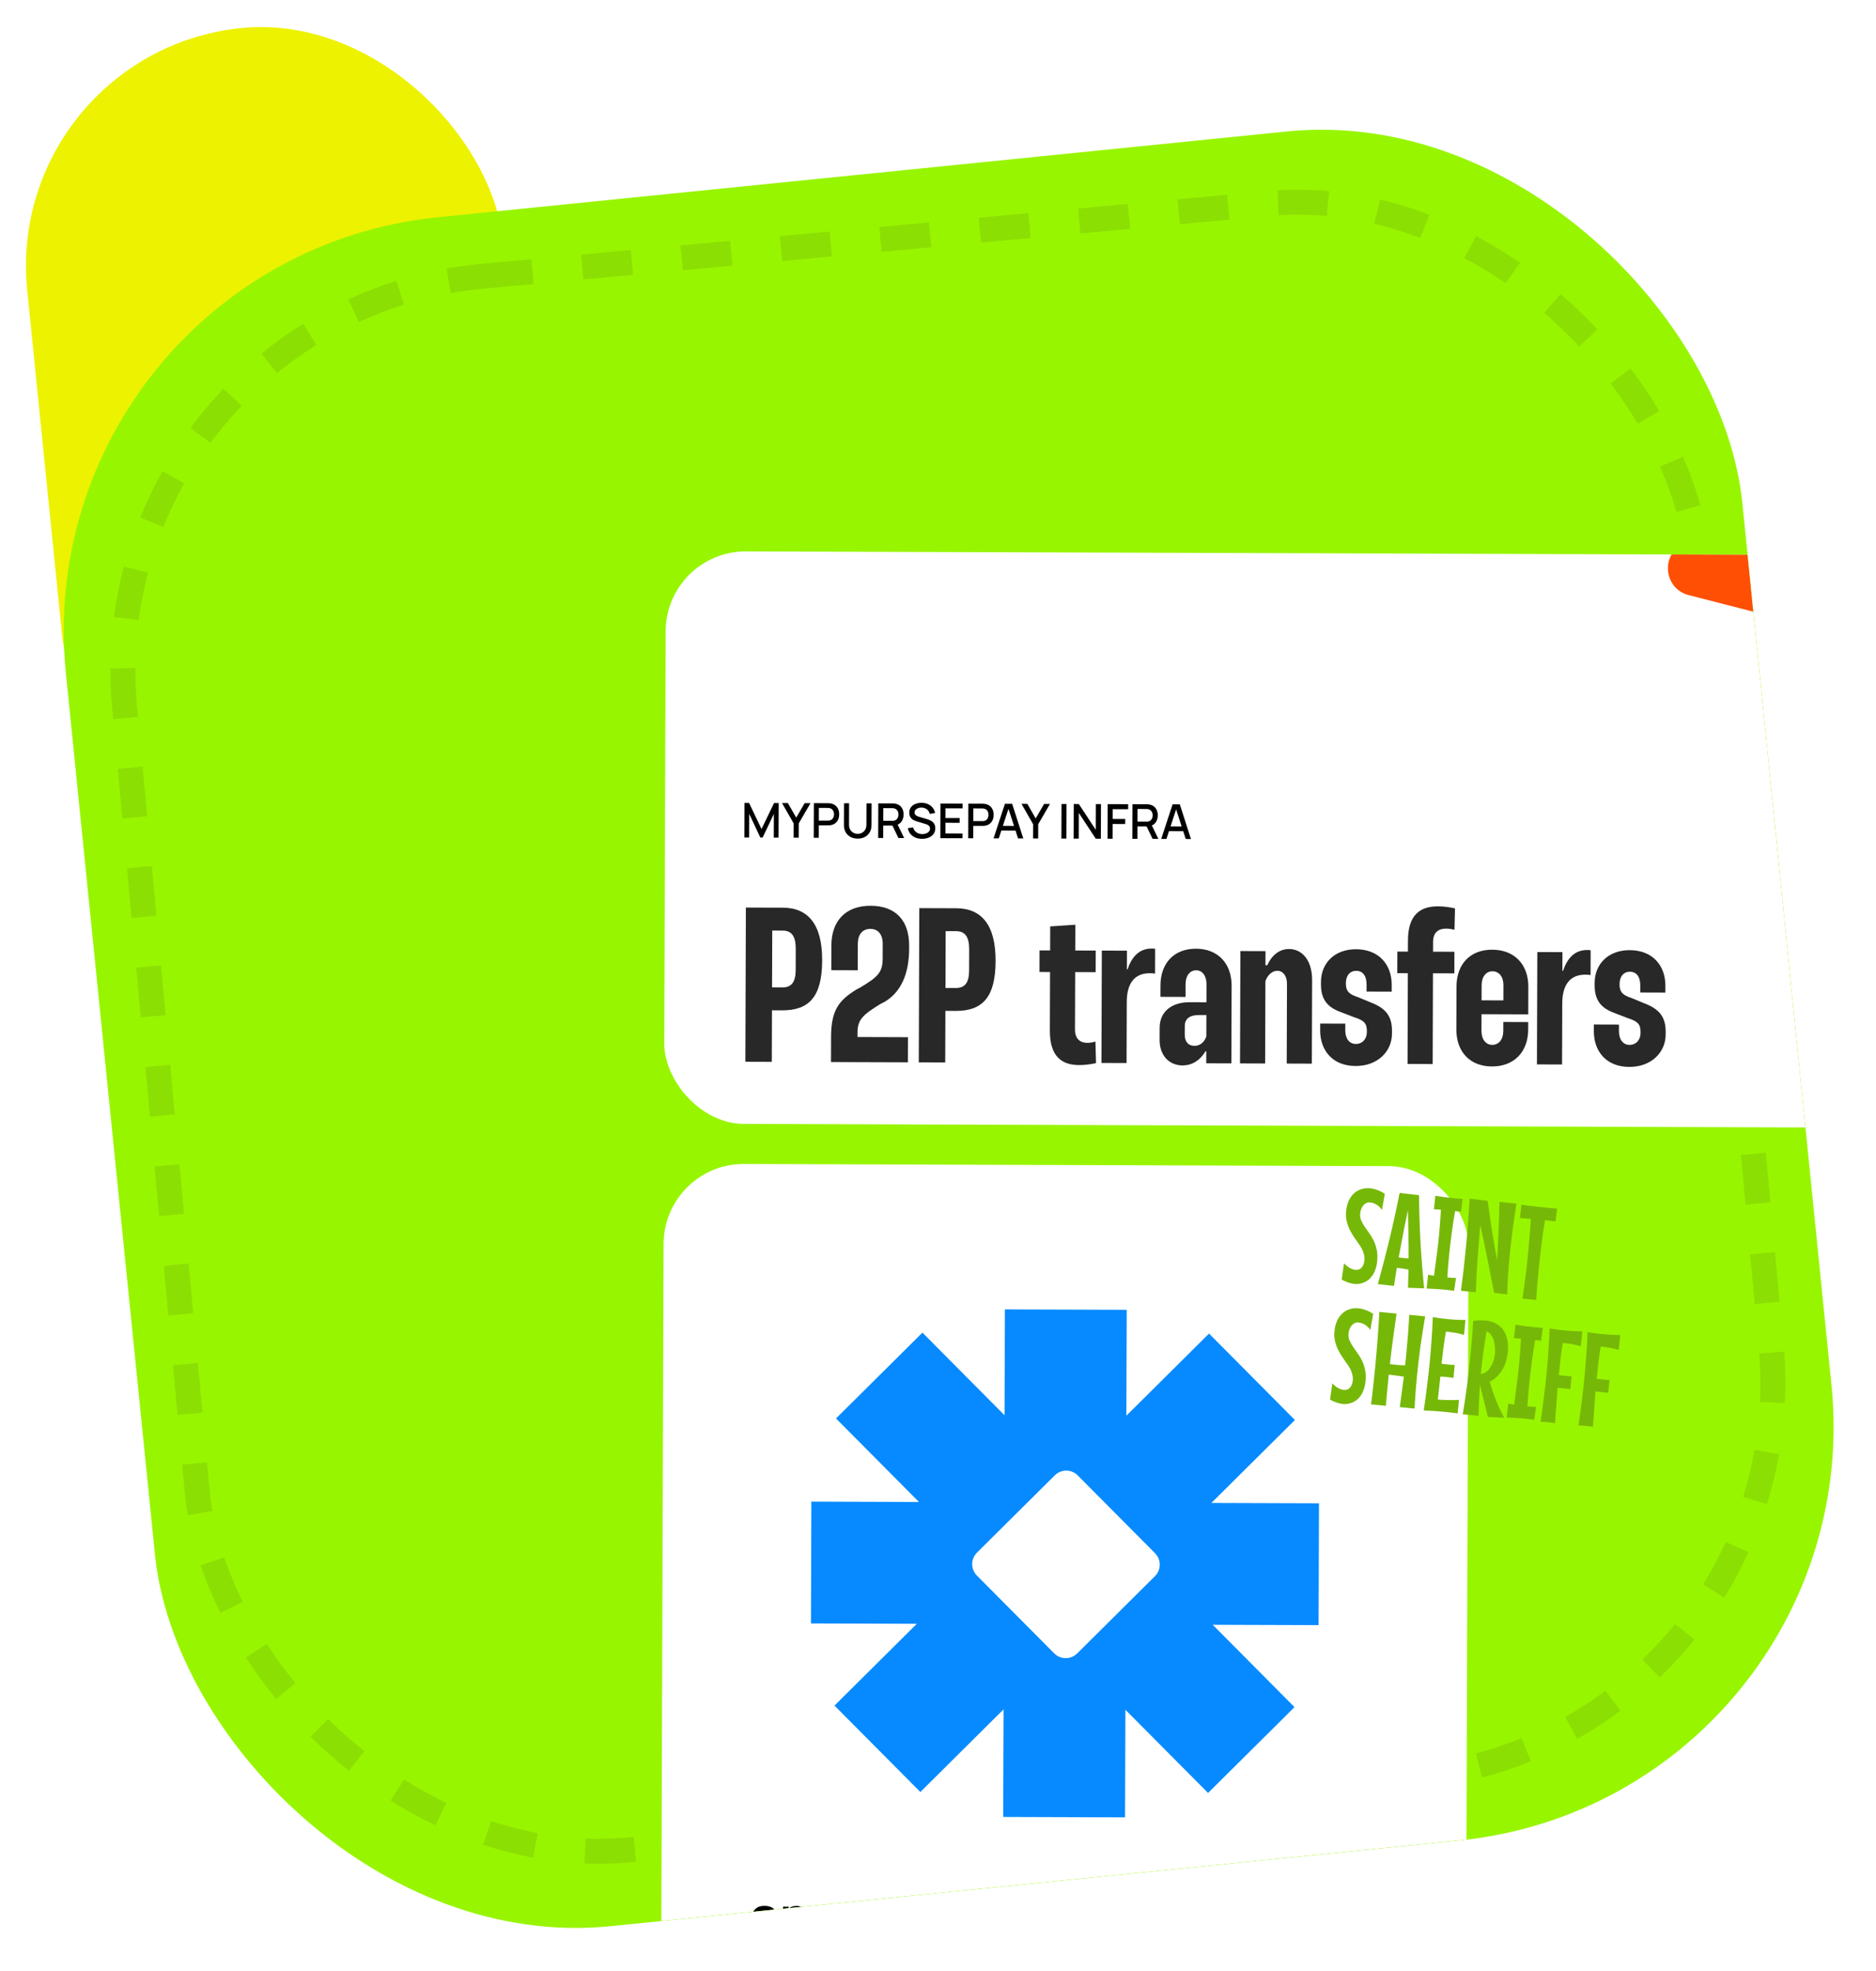 <svg width="451" height="474" viewBox="0 0 451 474" fill="none" xmlns="http://www.w3.org/2000/svg">
<rect x="0.755" y="12.534" width="115" height="198" rx="57.5" transform="rotate(-5.769 0.755 12.534)" fill="#EDF200"/>
<g clip-path="url(#clip0_1650_3689)">
<rect x="5.781" y="62.281" width="405.101" height="413" rx="100" transform="rotate(-5.769 5.781 62.281)" fill="#98F500"/>
<rect opacity="0.5" x="21.163" y="75.204" width="380" height="380" rx="95.314" transform="rotate(-5.291 21.163 75.204)" stroke="#7FCA06" stroke-width="6" stroke-linejoin="round" stroke-dasharray="12 12"/>
<g filter="url(#filter0_dddd_1650_3689)">
<g clip-path="url(#clip1_1650_3689)">
<rect x="91.455" y="78.752" width="365.803" height="137.657" rx="19.253" transform="rotate(0.191 91.455 78.752)" fill="white"/>
<path d="M110.325 147.611L110.352 139.294L111.444 139.297L114.438 145.563L117.457 139.317L118.56 139.321L118.532 147.632L117.389 147.629L117.408 141.939L114.703 147.625L114.154 147.624L111.482 141.92L111.463 147.615L110.325 147.611ZM122.155 147.65L122.166 144.214L119.369 139.324L120.779 139.328L122.783 142.829L124.81 139.342L126.22 139.346L123.391 144.218L123.379 147.654L122.155 147.65ZM126.998 147.666L127.026 139.349L130.387 139.36C130.468 139.361 130.568 139.365 130.687 139.373C130.807 139.377 130.92 139.389 131.028 139.409C131.49 139.483 131.874 139.643 132.182 139.886C132.493 140.13 132.725 140.437 132.877 140.807C133.03 141.177 133.106 141.585 133.104 142.032C133.103 142.483 133.025 142.892 132.869 143.262C132.714 143.631 132.48 143.936 132.167 144.178C131.858 144.419 131.473 144.576 131.011 144.647C130.903 144.662 130.787 144.674 130.664 144.681C130.545 144.688 130.446 144.692 130.369 144.691L128.215 144.684L128.205 147.67L126.998 147.666ZM128.219 143.541L130.327 143.548C130.404 143.548 130.489 143.544 130.581 143.537C130.677 143.53 130.768 143.516 130.853 143.497C131.099 143.441 131.298 143.335 131.449 143.182C131.599 143.024 131.708 142.844 131.774 142.64C131.84 142.436 131.873 142.232 131.874 142.028C131.875 141.824 131.843 141.622 131.778 141.421C131.713 141.217 131.606 141.038 131.456 140.883C131.307 140.725 131.109 140.616 130.862 140.558C130.778 140.534 130.687 140.518 130.591 140.51C130.499 140.502 130.414 140.498 130.337 140.498L128.229 140.491L128.219 143.541ZM137.555 147.875C136.904 147.873 136.329 147.738 135.829 147.47C135.333 147.199 134.946 146.823 134.666 146.34C134.387 145.854 134.248 145.284 134.25 144.629L134.268 139.379L135.492 139.377L135.475 144.57C135.474 144.924 135.533 145.236 135.651 145.506C135.769 145.776 135.928 146.002 136.128 146.183C136.328 146.365 136.551 146.503 136.797 146.596C137.047 146.689 137.301 146.736 137.559 146.737C137.821 146.738 138.075 146.692 138.322 146.601C138.572 146.505 138.798 146.368 138.999 146.187C139.2 146.007 139.358 145.782 139.475 145.513C139.595 145.244 139.656 144.934 139.657 144.584L139.674 139.391L140.898 139.395L140.881 144.651C140.879 145.302 140.736 145.87 140.454 146.354C140.171 146.838 139.779 147.214 139.277 147.482C138.78 147.746 138.206 147.877 137.555 147.875ZM142.486 147.718L142.514 139.401L145.876 139.412C145.957 139.412 146.057 139.416 146.176 139.425C146.295 139.429 146.409 139.441 146.517 139.46C146.978 139.535 147.363 139.694 147.67 139.938C147.981 140.181 148.213 140.488 148.366 140.858C148.519 141.229 148.594 141.637 148.593 142.084C148.591 142.746 148.419 143.317 148.079 143.797C147.739 144.274 147.229 144.57 146.551 144.688L146.06 144.744L143.704 144.736L143.694 147.722L142.486 147.718ZM147.35 147.734L145.721 144.344L146.94 144.036L148.73 147.739L147.35 147.734ZM143.707 143.592L145.816 143.599C145.893 143.6 145.977 143.596 146.07 143.589C146.166 143.581 146.257 143.568 146.341 143.549C146.588 143.492 146.787 143.387 146.937 143.233C147.088 143.076 147.196 142.895 147.263 142.692C147.329 142.488 147.362 142.284 147.363 142.08C147.363 141.876 147.331 141.673 147.267 141.473C147.202 141.269 147.095 141.089 146.945 140.935C146.795 140.776 146.597 140.668 146.351 140.609C146.266 140.586 146.176 140.57 146.08 140.562C145.987 140.554 145.903 140.55 145.826 140.55L143.718 140.543L143.707 143.592ZM153.014 147.926C152.417 147.924 151.878 147.82 151.398 147.615C150.921 147.405 150.527 147.109 150.217 146.727C149.91 146.341 149.711 145.884 149.62 145.356L150.88 145.17C151.006 145.679 151.27 146.076 151.673 146.362C152.077 146.645 152.548 146.787 153.087 146.789C153.422 146.79 153.73 146.739 154.012 146.636C154.293 146.529 154.519 146.378 154.689 146.182C154.863 145.982 154.95 145.744 154.951 145.466C154.952 145.316 154.925 145.183 154.872 145.068C154.822 144.952 154.751 144.852 154.659 144.767C154.571 144.678 154.461 144.602 154.331 144.54C154.204 144.474 154.063 144.418 153.909 144.371L151.78 143.735C151.573 143.672 151.361 143.593 151.146 143.496C150.93 143.395 150.733 143.265 150.552 143.107C150.376 142.944 150.232 142.746 150.121 142.51C150.01 142.271 149.955 141.982 149.956 141.644C149.958 141.131 150.09 140.699 150.353 140.345C150.62 139.988 150.979 139.72 151.43 139.54C151.882 139.357 152.386 139.266 152.945 139.268C153.507 139.278 154.009 139.379 154.451 139.573C154.897 139.767 155.266 140.046 155.557 140.409C155.853 140.768 156.055 141.204 156.165 141.716L154.871 141.931C154.814 141.619 154.692 141.351 154.504 141.127C154.316 140.899 154.085 140.725 153.812 140.605C153.539 140.481 153.243 140.416 152.923 140.412C152.615 140.403 152.332 140.448 152.074 140.547C151.819 140.647 151.615 140.786 151.46 140.967C151.31 141.147 151.234 141.355 151.233 141.59C151.232 141.821 151.299 142.008 151.433 142.151C151.568 142.294 151.733 142.408 151.929 142.493C152.129 142.575 152.327 142.643 152.523 142.697L154.058 143.136C154.25 143.19 154.468 143.264 154.71 143.357C154.956 143.447 155.192 143.573 155.419 143.735C155.65 143.898 155.839 144.114 155.989 144.384C156.138 144.65 156.212 144.985 156.211 145.39C156.209 145.809 156.123 146.179 155.953 146.498C155.782 146.813 155.548 147.078 155.251 147.293C154.958 147.503 154.619 147.662 154.233 147.769C153.848 147.875 153.441 147.928 153.014 147.926ZM157.434 147.768L157.461 139.451L162.775 139.468L162.771 140.606L158.665 140.592L158.657 142.926L162.07 142.937L162.067 144.075L158.653 144.064L158.645 146.634L162.751 146.648L162.747 147.785L157.434 147.768ZM164.134 147.79L164.162 139.473L167.524 139.484C167.605 139.484 167.705 139.489 167.824 139.497C167.943 139.501 168.057 139.513 168.165 139.532C168.626 139.607 169.011 139.766 169.318 140.01C169.629 140.254 169.861 140.56 170.014 140.931C170.167 141.301 170.242 141.709 170.241 142.156C170.239 142.606 170.161 143.016 170.006 143.385C169.851 143.754 169.617 144.06 169.304 144.301C168.995 144.543 168.609 144.699 168.147 144.771C168.039 144.786 167.924 144.797 167.8 144.805C167.681 144.812 167.583 144.815 167.506 144.815L165.352 144.808L165.342 147.794L164.134 147.79ZM165.355 143.664L167.463 143.671C167.541 143.672 167.625 143.668 167.718 143.661C167.814 143.653 167.904 143.64 167.989 143.621C168.236 143.564 168.435 143.459 168.585 143.305C168.736 143.148 168.844 142.967 168.91 142.764C168.977 142.56 169.01 142.356 169.011 142.152C169.011 141.948 168.979 141.745 168.915 141.545C168.85 141.341 168.743 141.161 168.593 141.007C168.443 140.848 168.245 140.74 167.999 140.681C167.914 140.658 167.824 140.642 167.728 140.634C167.635 140.626 167.551 140.622 167.474 140.622L165.365 140.615L165.355 143.664ZM170.224 147.81L172.955 139.502L174.693 139.508L177.368 147.834L176.115 147.83L173.651 140.232L173.963 140.233L171.477 147.815L170.224 147.81ZM171.634 145.938L171.637 144.806L175.981 144.82L175.977 145.952L171.634 145.938ZM179.721 147.842L179.732 144.405L176.936 139.515L178.345 139.52L180.349 143.021L182.376 139.534L183.786 139.538L180.957 144.409L180.945 147.846L179.721 147.842ZM186.53 147.865L186.557 139.548L187.764 139.552L187.737 147.869L186.53 147.865ZM189.471 147.874L189.499 139.557L190.723 139.561L194.798 145.755L194.818 139.575L196.043 139.579L196.015 147.896L194.791 147.892L190.716 141.693L190.696 147.879L189.471 147.874ZM197.627 147.902L197.655 139.584L202.582 139.601L202.578 140.808L198.858 140.796L198.85 143.141L201.877 143.151L201.873 144.364L198.846 144.354L198.834 147.906L197.627 147.902ZM203.595 147.922L203.623 139.604L206.984 139.616C207.065 139.616 207.165 139.62 207.284 139.628C207.404 139.632 207.517 139.644 207.625 139.664C208.087 139.739 208.471 139.898 208.779 140.141C209.09 140.385 209.322 140.692 209.474 141.062C209.627 141.432 209.703 141.841 209.701 142.287C209.699 142.95 209.528 143.521 209.187 144.001C208.847 144.477 208.338 144.774 207.66 144.891L207.168 144.947L204.812 144.939L204.802 147.926L203.595 147.922ZM208.458 147.938L206.829 144.548L208.049 144.24L209.838 147.942L208.458 147.938ZM204.816 143.796L206.924 143.803C207.001 143.803 207.086 143.8 207.178 143.792C207.274 143.785 207.365 143.772 207.45 143.753C207.696 143.696 207.895 143.59 208.046 143.437C208.196 143.28 208.305 143.099 208.371 142.895C208.437 142.691 208.47 142.487 208.471 142.283C208.472 142.079 208.44 141.877 208.375 141.676C208.31 141.472 208.203 141.293 208.053 141.138C207.904 140.98 207.706 140.871 207.459 140.813C207.375 140.789 207.284 140.774 207.188 140.766C207.096 140.758 207.011 140.753 206.934 140.753L204.826 140.746L204.816 143.796ZM210.53 147.945L213.261 139.636L215 139.642L217.675 147.968L216.422 147.964L213.958 140.367L214.269 140.368L211.784 147.949L210.53 147.945ZM211.94 146.072L211.944 144.94L216.287 144.955L216.284 146.087L211.94 146.072Z" fill="black"/>
<path d="M388.323 2.935C389.754 -2.637 397.112 -3.874 400.286 0.924L413.129 20.339C415.08 23.287 418.999 24.189 422.042 22.389L442.079 10.539C447.03 7.611 453.108 11.939 451.959 17.575L447.313 40.386C446.607 43.85 448.741 47.259 452.165 48.138L474.713 53.927C480.284 55.357 481.521 62.715 476.724 65.889L457.309 78.733C454.361 80.683 453.459 84.603 455.259 87.645L467.109 107.682C470.037 112.633 465.709 118.711 460.072 117.563L437.262 112.916C433.798 112.211 430.389 114.345 429.51 117.769L423.721 140.316C422.291 145.888 414.933 147.125 411.759 142.327L398.915 122.912C396.965 119.964 393.045 119.062 390.002 120.862L369.966 132.712C365.015 135.64 358.937 131.312 360.085 125.676L364.731 102.865C365.437 99.401 363.303 95.992 359.879 95.113L337.332 89.324C331.76 87.894 330.523 80.536 335.321 77.362L354.735 64.518C357.684 62.568 358.585 58.648 356.786 55.606L344.936 35.569C342.007 30.618 346.336 24.54 351.972 25.688L374.782 30.335C378.246 31.04 381.655 28.907 382.535 25.482L388.323 2.935Z" fill="#FF4F04"/>
<path d="M110.678 164.45L119.577 164.48C125.668 164.5 129.045 168.537 129.016 177.118L129.016 177.224C128.987 185.911 125.851 189.184 119.442 189.163L116.952 189.155L116.911 201.549L110.555 201.528L110.678 164.45ZM117.016 169.98L116.971 183.646L119.46 183.654C121.685 183.662 122.643 182.341 122.652 179.427L122.669 174.448C122.679 171.376 121.73 169.996 119.506 169.989L117.016 169.98ZM131.213 179.509L131.233 173.576C131.253 167.538 134.761 164.001 140.693 164.021C146.626 164.04 149.951 167.494 149.931 173.639L149.928 174.38C149.908 180.525 147.881 184.808 144.112 187.073L142.998 187.652C138.911 190.181 137.53 191.342 137.52 194.414L137.516 195.579L149.645 195.62L149.625 201.658L131.14 201.597L131.16 195.505C131.181 189.043 133.096 186.719 137.289 184.137L138.191 183.664C142.225 181.241 143.553 180.133 143.564 176.796L143.576 173.194C143.583 170.916 142.476 169.588 140.622 169.582C138.715 169.576 137.598 170.896 137.59 173.174L137.569 179.53L131.213 179.509ZM152.37 164.589L161.269 164.619C167.36 164.639 170.737 168.676 170.708 177.257L170.708 177.363C170.679 186.05 167.543 189.323 161.133 189.302L158.644 189.294L158.603 201.688L152.246 201.667L152.37 164.589ZM158.708 170.119L158.662 183.785L161.152 183.793C163.376 183.801 164.334 182.48 164.344 179.566L164.361 174.587C164.371 171.515 163.422 170.135 161.197 170.127L158.708 170.119ZM181.263 179.94L181.28 174.75L183.822 174.758L183.841 168.985L189.881 168.581L189.861 174.778L194.787 174.795L194.769 179.985L189.843 179.969L189.797 193.741C189.789 196.177 191.217 196.977 192.753 196.982C193.389 196.984 194.024 196.88 194.714 196.67L194.855 201.862C193.371 202.175 191.994 202.329 190.775 202.325C186.644 202.311 183.737 200.289 183.758 194.038L183.805 179.949L181.263 179.94ZM202.288 174.82L202.273 179.322L202.432 179.322C203.449 176.307 205.203 174.3 208.275 174.31C208.54 174.311 208.805 174.312 209.07 174.365L209.05 180.351C208.626 180.244 208.203 180.242 207.779 180.241C203.965 180.228 202.261 182.871 202.247 187.108L202.198 201.833L196.16 201.813L196.25 174.799L202.288 174.82ZM221.416 182.882C221.423 180.869 220.421 179.541 218.938 179.536C217.402 179.531 216.391 180.852 216.384 182.865L216.374 185.937L210.336 185.917L210.345 183.215C210.363 177.76 213.658 174.328 218.902 174.345C224.146 174.363 227.471 177.87 227.453 183.272L227.391 201.917L221.353 201.897L221.363 198.984L221.204 198.983C219.766 201.309 217.855 202.415 215.631 202.408C212.347 202.397 210.13 199.9 210.142 196.298L210.152 193.332C210.165 189.571 212.927 187.197 217.376 187.212L221.402 187.225L221.416 182.882ZM221.374 195.435L221.391 190.297L219.749 190.292C217.313 190.284 216.198 191.18 216.192 192.981L216.185 194.994C216.179 196.689 217.023 197.698 218.507 197.703C219.831 197.708 220.893 196.864 221.374 195.435ZM229.472 201.924L229.562 174.91L235.6 174.931L235.589 178.321L236.013 178.322C237.186 175.783 239.045 174.412 241.27 174.42C244.342 174.43 246.823 177.034 246.806 181.96L246.739 201.982L240.701 201.962L240.765 182.787C240.771 180.933 239.822 179.659 238.445 179.654C237.227 179.65 236.111 180.653 235.576 182.134L235.51 201.944L229.472 201.924ZM265.931 184.672L259.893 184.652L259.899 182.957C259.905 180.891 259.009 179.67 257.42 179.665C255.884 179.659 254.927 180.822 254.921 182.622L254.92 182.675C254.914 184.476 255.6 185.273 257.77 185.969L260.996 187.304C264.435 188.64 266.018 190.499 266.006 194.101L266.003 194.789C265.99 198.974 262.641 202.564 257.238 202.546C251.782 202.528 248.722 198.863 248.739 193.937L248.744 192.348L254.782 192.368L254.777 193.957C254.77 195.97 255.772 197.245 257.308 197.25C258.897 197.255 259.961 196.04 259.966 194.398L259.967 194.186C259.973 192.333 259.34 191.589 256.959 190.839L253.626 189.557C250.293 188.328 248.923 186.363 248.934 182.867L248.936 182.285C248.951 177.994 252.035 174.456 257.384 174.473C262.84 174.492 265.953 178.157 265.937 183.03L265.931 184.672ZM269.848 172.343C269.868 166.199 272.788 164.143 277.079 164.157C278.297 164.161 279.674 164.325 281.156 164.648L281.033 169.785C280.345 169.624 279.656 169.516 279.021 169.514C277.326 169.508 275.893 170.298 275.885 172.681L275.877 175.065L281.015 175.082L280.998 180.273L275.86 180.256L275.787 202.078L269.749 202.058L269.821 180.236L267.279 180.227L267.296 175.036L269.839 175.045L269.848 172.343ZM287.533 190.094L287.52 194.119C287.513 196.132 288.568 197.46 290.104 197.465C291.693 197.47 292.757 196.15 292.764 194.137L292.771 191.965L298.756 191.985L298.75 193.786C298.732 199.189 295.331 202.673 290.034 202.656C284.79 202.638 281.464 199.184 281.483 193.728L281.517 183.453C281.535 177.997 284.83 174.565 290.127 174.583C295.424 174.6 298.802 178.107 298.784 183.51L298.762 190.131L287.533 190.094ZM287.556 183.102L287.544 186.757L292.788 186.774L292.8 183.119C292.807 181.107 291.752 179.779 290.163 179.774C288.627 179.768 287.563 181.089 287.556 183.102ZM306.983 175.168L306.968 179.671L307.127 179.671C308.143 176.655 309.898 174.648 312.97 174.659C313.235 174.66 313.5 174.66 313.765 174.714L313.745 180.7C313.321 180.592 312.897 180.591 312.474 180.589C308.66 180.577 306.956 183.22 306.942 187.457L306.893 202.182L300.855 202.162L300.945 175.148L306.983 175.168ZM331.728 184.891L325.689 184.871L325.695 183.176C325.702 181.11 324.805 179.889 323.216 179.884C321.68 179.879 320.723 181.041 320.717 182.842L320.717 182.895C320.711 184.695 321.397 185.492 323.566 186.188L326.793 187.523C330.231 188.859 331.814 190.718 331.802 194.32L331.8 195.008C331.786 199.193 328.437 202.784 323.034 202.766C317.578 202.747 314.518 199.082 314.535 194.156L314.54 192.567L320.578 192.587L320.573 194.176C320.566 196.189 321.569 197.464 323.105 197.469C324.694 197.474 325.757 196.259 325.763 194.617L325.763 194.406C325.77 192.552 325.136 191.808 322.755 191.059L319.423 189.776C316.09 188.547 314.719 186.582 314.731 183.087L314.733 182.504C314.747 178.213 317.831 174.675 323.181 174.693C328.636 174.711 331.749 178.376 331.733 183.249L331.728 184.891Z" fill="#282828"/>
</g>
<g filter="url(#filter1_ddd_1650_3689)">
<g clip-path="url(#clip2_1650_3689)">
<rect x="90.965" y="226.034" width="193.49" height="205.042" rx="19.253" transform="rotate(0.191 90.965 226.034)" fill="white"/>
<path d="M114.29 411.613C113.802 411.611 113.39 411.518 113.052 411.333C112.715 411.145 112.459 410.896 112.285 410.586C112.115 410.277 112.031 409.937 112.032 409.566C112.033 409.24 112.088 408.948 112.198 408.69C112.307 408.428 112.474 408.203 112.7 408.016C112.926 407.825 113.219 407.669 113.578 407.55C113.849 407.463 114.167 407.385 114.53 407.315C114.897 407.245 115.294 407.182 115.719 407.125C116.149 407.064 116.598 406.999 117.065 406.929L116.526 407.234C116.532 406.767 116.429 406.422 116.217 406.201C116.005 405.979 115.646 405.867 115.142 405.865C114.837 405.864 114.543 405.934 114.259 406.075C113.974 406.216 113.776 406.459 113.662 406.805L112.287 406.369C112.455 405.798 112.774 405.34 113.242 404.996C113.715 404.651 114.349 404.48 115.146 404.483C115.747 404.485 116.274 404.584 116.728 404.782C117.186 404.979 117.525 405.302 117.745 405.749C117.865 405.987 117.937 406.231 117.962 406.482C117.986 406.728 117.997 406.997 117.996 407.289L117.983 411.437L116.662 411.433L116.667 409.969L116.885 410.207C116.579 410.694 116.221 411.052 115.812 411.28C115.406 411.504 114.899 411.615 114.29 411.613ZM114.595 410.413C114.937 410.414 115.229 410.354 115.471 410.234C115.714 410.114 115.906 409.966 116.048 409.792C116.195 409.617 116.293 409.452 116.344 409.298C116.424 409.107 116.468 408.888 116.478 408.642C116.491 408.391 116.498 408.189 116.498 408.035L116.961 408.174C116.506 408.243 116.116 408.305 115.79 408.358C115.465 408.411 115.185 408.462 114.951 408.512C114.718 408.557 114.511 408.608 114.331 408.666C114.156 408.728 114.008 408.8 113.886 408.883C113.765 408.966 113.671 409.062 113.604 409.17C113.541 409.279 113.509 409.406 113.509 409.552C113.508 409.719 113.549 409.867 113.632 409.996C113.715 410.122 113.836 410.222 113.994 410.298C114.157 410.374 114.357 410.412 114.595 410.413ZM122.858 411.641C122.199 411.639 121.647 411.481 121.202 411.167C120.756 410.852 120.422 410.426 120.199 409.887C119.975 409.344 119.865 408.736 119.867 408.065C119.869 407.385 119.984 406.776 120.211 406.239C120.438 405.702 120.769 405.279 121.204 404.972C121.643 404.661 122.183 404.506 122.826 404.508C123.464 404.51 124.016 404.669 124.482 404.983C124.953 405.293 125.316 405.718 125.573 406.257C125.83 406.792 125.957 407.401 125.955 408.085C125.953 408.761 125.824 409.367 125.567 409.905C125.311 410.442 124.951 410.866 124.487 411.178C124.023 411.489 123.48 411.643 122.858 411.641ZM119.589 414.446L119.622 404.685L120.954 404.69L120.939 409.432L121.126 409.433L121.11 414.451L119.589 414.446ZM122.631 410.289C123.023 410.29 123.347 410.193 123.602 409.998C123.857 409.803 124.046 409.539 124.168 409.205C124.294 408.868 124.358 408.493 124.359 408.08C124.361 407.671 124.299 407.3 124.175 406.965C124.051 406.627 123.858 406.36 123.596 406.163C123.334 405.961 123.001 405.86 122.596 405.859C122.212 405.858 121.899 405.95 121.657 406.137C121.414 406.32 121.234 406.578 121.116 406.911C121.002 407.241 120.945 407.626 120.943 408.068C120.942 408.506 120.997 408.892 121.108 409.227C121.224 409.561 121.404 409.822 121.65 410.011C121.9 410.195 122.227 410.288 122.631 410.289ZM130.57 411.667C129.911 411.665 129.358 411.507 128.913 411.192C128.468 410.878 128.134 410.451 127.91 409.912C127.687 409.369 127.576 408.762 127.578 408.091C127.58 407.411 127.695 406.802 127.922 406.265C128.149 405.727 128.48 405.305 128.915 404.998C129.354 404.686 129.895 404.532 130.537 404.534C131.175 404.536 131.728 404.694 132.194 405.009C132.664 405.319 133.028 405.743 133.285 406.282C133.541 406.817 133.669 407.427 133.666 408.111C133.664 408.787 133.535 409.393 133.279 409.93C133.022 410.468 132.662 410.892 132.198 411.203C131.734 411.515 131.191 411.669 130.57 411.667ZM127.3 414.472L127.333 404.711L128.666 404.715L128.65 409.458L128.838 409.459L128.821 414.477L127.3 414.472ZM130.343 410.315C130.735 410.316 131.058 410.219 131.314 410.024C131.569 409.829 131.757 409.564 131.879 409.231C132.006 408.894 132.069 408.518 132.071 408.106C132.072 407.697 132.011 407.325 131.887 406.991C131.763 406.653 131.57 406.385 131.308 406.188C131.045 405.987 130.712 405.886 130.307 405.885C129.924 405.883 129.611 405.976 129.368 406.163C129.125 406.346 128.945 406.604 128.827 406.937C128.714 407.266 128.656 407.652 128.654 408.094C128.653 408.532 128.708 408.918 128.82 409.252C128.935 409.586 129.116 409.848 129.361 410.036C129.611 410.221 129.938 410.313 130.343 410.315ZM135.04 411.494L135.045 409.949L136.591 409.954L136.586 411.499L135.04 411.494ZM146.706 411.533L146.72 407.428C146.721 406.965 146.608 406.604 146.379 406.345C146.151 406.081 145.84 405.949 145.448 405.948C145.206 405.947 144.989 406.002 144.797 406.114C144.605 406.222 144.452 406.384 144.339 406.601C144.225 406.813 144.168 407.067 144.167 407.364L143.499 406.967C143.496 406.5 143.602 406.089 143.816 405.736C144.034 405.378 144.327 405.099 144.695 404.9C145.062 404.701 145.472 404.602 145.922 404.604C146.669 404.606 147.239 404.833 147.634 405.285C148.033 405.733 148.231 406.322 148.229 407.052L148.214 411.538L146.706 411.533ZM138.578 411.506L138.601 404.748L139.933 404.753L139.926 406.849L140.114 406.85L140.099 411.511L138.578 411.506ZM142.652 411.52L142.665 407.434C142.667 406.962 142.553 406.595 142.325 406.331C142.096 406.068 141.784 405.935 141.387 405.934C141.004 405.933 140.695 406.063 140.46 406.325C140.23 406.587 140.114 406.929 140.112 407.35L139.438 406.897C139.44 406.459 139.549 406.066 139.768 405.716C139.986 405.366 140.279 405.092 140.646 404.893C141.018 404.69 141.434 404.589 141.892 404.59C142.397 404.592 142.818 404.702 143.155 404.92C143.497 405.134 143.75 405.427 143.916 405.799C144.086 406.166 144.17 406.582 144.168 407.045L144.153 411.525L142.652 411.52ZM150.48 414.549L151.794 410.981L151.815 412.032L148.892 404.783L150.463 404.788L152.535 410.151L152.134 410.15L154.186 404.8L155.694 404.805L151.894 414.554L150.48 414.549ZM159.851 411.765C159.192 411.762 158.64 411.604 158.195 411.29C157.749 410.976 157.415 410.549 157.191 410.01C156.968 409.467 156.857 408.86 156.86 408.188C156.862 407.508 156.976 406.9 157.204 406.362C157.431 405.825 157.762 405.402 158.196 405.095C158.635 404.784 159.176 404.629 159.819 404.631C160.457 404.633 161.009 404.792 161.475 405.106C161.945 405.416 162.309 405.841 162.566 406.38C162.823 406.915 162.95 407.524 162.948 408.208C162.945 408.884 162.816 409.491 162.56 410.028C162.304 410.565 161.944 410.989 161.48 411.301C161.015 411.612 160.473 411.767 159.851 411.765ZM156.582 414.569L156.614 404.808L157.947 404.813L157.931 409.556L158.119 409.556L158.102 414.575L156.582 414.569ZM159.624 410.412C160.016 410.414 160.34 410.317 160.595 410.121C160.85 409.926 161.039 409.662 161.161 409.329C161.287 408.991 161.351 408.616 161.352 408.203C161.354 407.794 161.292 407.423 161.168 407.089C161.044 406.75 160.851 406.483 160.589 406.286C160.327 406.085 159.993 405.983 159.589 405.982C159.205 405.981 158.892 406.074 158.649 406.261C158.407 406.443 158.227 406.701 158.109 407.035C157.995 407.364 157.937 407.75 157.936 408.192C157.934 408.63 157.989 409.016 158.101 409.35C158.217 409.684 158.397 409.945 158.643 410.134C158.892 410.318 159.219 410.411 159.624 410.412ZM166.849 411.794C166.349 411.793 165.936 411.708 165.611 411.54C165.286 411.372 165.028 411.158 164.837 410.899C164.646 410.64 164.505 410.364 164.415 410.072C164.324 409.779 164.264 409.504 164.236 409.245C164.212 408.982 164.2 408.769 164.2 408.607L164.213 404.834L165.74 404.839L165.729 408.092C165.728 408.301 165.742 408.537 165.77 408.8C165.799 409.058 165.865 409.309 165.968 409.551C166.076 409.789 166.234 409.986 166.442 410.141C166.654 410.296 166.939 410.374 167.298 410.375C167.49 410.376 167.68 410.345 167.868 410.283C168.056 410.221 168.225 410.116 168.376 409.966C168.531 409.812 168.654 409.602 168.747 409.335C168.84 409.069 168.887 408.731 168.888 408.322L169.782 408.707C169.78 409.282 169.665 409.803 169.438 410.27C169.216 410.736 168.887 411.109 168.452 411.387C168.018 411.66 167.483 411.796 166.849 411.794ZM169.059 411.608L169.066 409.511L168.884 409.511L168.9 404.849L170.414 404.854L170.391 411.612L169.059 411.608ZM172.149 411.618L172.172 404.86L173.505 404.865L173.499 406.51L173.337 406.297C173.421 406.072 173.533 405.868 173.671 405.685C173.813 405.498 173.983 405.344 174.179 405.224C174.346 405.111 174.53 405.025 174.731 404.963C174.935 404.897 175.144 404.858 175.357 404.846C175.57 404.83 175.776 404.839 175.976 404.873L175.971 406.281C175.771 406.222 175.54 406.202 175.277 406.222C175.018 406.242 174.785 406.314 174.576 406.439C174.367 406.551 174.195 406.694 174.061 406.869C173.931 407.044 173.835 407.243 173.771 407.469C173.708 407.689 173.676 407.929 173.675 408.188L173.664 411.623L172.149 411.618ZM179.512 411.83C178.678 411.827 178 411.637 177.48 411.26C176.96 410.883 176.645 410.354 176.534 409.674L178.074 409.441C178.153 409.775 178.327 410.039 178.597 410.232C178.868 410.424 179.21 410.521 179.623 410.523C179.985 410.524 180.265 410.454 180.462 410.313C180.662 410.167 180.763 409.97 180.764 409.719C180.765 409.565 180.727 409.442 180.653 409.35C180.582 409.254 180.424 409.161 180.178 409.073C179.932 408.985 179.555 408.873 179.047 408.738C178.48 408.585 178.03 408.423 177.697 408.251C177.364 408.075 177.124 407.868 176.979 407.629C176.834 407.391 176.762 407.103 176.763 406.765C176.764 406.344 176.876 405.977 177.098 405.665C177.32 405.353 177.63 405.114 178.027 404.949C178.424 404.779 178.891 404.695 179.429 404.697C179.955 404.698 180.42 404.781 180.824 404.945C181.232 405.109 181.561 405.342 181.81 405.643C182.059 405.944 182.213 406.297 182.27 406.702L180.729 406.972C180.693 406.684 180.562 406.457 180.337 406.289C180.117 406.121 179.821 406.027 179.45 406.005C179.095 405.982 178.809 406.036 178.592 406.164C178.375 406.289 178.266 406.466 178.265 406.695C178.265 406.824 178.308 406.935 178.395 407.027C178.483 407.119 178.657 407.212 178.92 407.304C179.187 407.397 179.583 407.511 180.108 407.646C180.645 407.786 181.074 407.945 181.395 408.126C181.72 408.302 181.953 408.514 182.094 408.76C182.239 409.007 182.311 409.305 182.31 409.656C182.308 410.336 182.058 410.869 181.56 411.255C181.066 411.641 180.384 411.833 179.512 411.83ZM186.745 411.854C186.061 411.852 185.461 411.702 184.945 411.404C184.428 411.106 184.025 410.694 183.735 410.167C183.449 409.641 183.307 409.035 183.309 408.351C183.312 407.613 183.456 406.973 183.741 406.432C184.027 405.886 184.422 405.464 184.928 405.166C185.434 404.867 186.018 404.719 186.681 404.721C187.382 404.723 187.976 404.89 188.463 405.221C188.954 405.548 189.318 406.01 189.553 406.608C189.789 407.205 189.877 407.908 189.815 408.717L188.32 408.712L188.322 408.162C188.32 407.427 188.193 406.891 187.939 406.552C187.686 406.213 187.286 406.043 186.74 406.041C186.122 406.039 185.663 406.23 185.361 406.612C185.059 406.991 184.907 407.547 184.905 408.282C184.903 408.966 185.051 409.496 185.35 409.872C185.649 410.249 186.087 410.438 186.662 410.44C187.034 410.441 187.353 410.361 187.621 410.199C187.892 410.033 188.102 409.794 188.249 409.482L189.736 409.937C189.476 410.545 189.074 411.017 188.53 411.353C187.991 411.689 187.396 411.856 186.745 411.854ZM184.428 408.699L184.432 407.56L189.081 407.576L189.077 408.715L184.428 408.699ZM194.265 411.879C193.606 411.877 193.054 411.719 192.609 411.404C192.163 411.09 191.829 410.664 191.606 410.125C191.382 409.582 191.271 408.974 191.274 408.303C191.276 407.623 191.391 407.014 191.618 406.477C191.845 405.939 192.176 405.517 192.611 405.21C193.05 404.898 193.59 404.744 194.233 404.746C194.871 404.748 195.423 404.906 195.889 405.221C196.36 405.531 196.723 405.956 196.98 406.495C197.237 407.029 197.364 407.639 197.362 408.323C197.36 408.999 197.23 409.605 196.974 410.143C196.718 410.68 196.358 411.104 195.894 411.415C195.43 411.727 194.887 411.881 194.265 411.879ZM190.996 414.684L191.028 404.923L192.361 404.927L192.345 409.67L192.533 409.671L192.516 414.689L190.996 414.684ZM194.038 410.527C194.43 410.528 194.754 410.431 195.009 410.236C195.264 410.041 195.453 409.777 195.575 409.443C195.701 409.106 195.765 408.731 195.766 408.318C195.768 407.909 195.706 407.537 195.582 407.203C195.458 406.865 195.265 406.597 195.003 406.4C194.741 406.199 194.408 406.098 194.003 406.097C193.619 406.096 193.306 406.188 193.063 406.375C192.821 406.558 192.641 406.816 192.523 407.149C192.409 407.478 192.351 407.864 192.35 408.306C192.348 408.744 192.403 409.13 192.515 409.464C192.631 409.799 192.811 410.06 193.057 410.248C193.306 410.433 193.634 410.526 194.038 410.527ZM200.619 411.9C200.131 411.899 199.718 411.806 199.381 411.621C199.044 411.432 198.788 411.183 198.614 410.874C198.444 410.565 198.359 410.224 198.361 409.853C198.362 409.528 198.417 409.236 198.526 408.978C198.635 408.715 198.803 408.491 199.029 408.304C199.255 408.112 199.547 407.957 199.907 407.837C200.178 407.75 200.495 407.672 200.858 407.603C201.226 407.533 201.622 407.47 202.048 407.413C202.478 407.351 202.926 407.286 203.394 407.217L202.855 407.522C202.86 407.054 202.757 406.71 202.545 406.488C202.333 406.266 201.975 406.155 201.47 406.153C201.166 406.152 200.871 406.222 200.587 406.363C200.303 406.504 200.104 406.747 199.99 407.093L198.615 406.657C198.784 406.086 199.103 405.628 199.571 405.283C200.043 404.938 200.678 404.767 201.475 404.77C202.075 404.772 202.603 404.872 203.057 405.069C203.515 405.267 203.854 405.589 204.074 406.036C204.194 406.275 204.266 406.519 204.29 406.769C204.314 407.015 204.326 407.285 204.325 407.577L204.311 411.725L202.991 411.721L202.996 410.256L203.214 410.495C202.908 410.982 202.55 411.34 202.14 411.568C201.735 411.792 201.228 411.902 200.619 411.9ZM200.923 410.7C201.265 410.701 201.557 410.642 201.8 410.522C202.042 410.401 202.235 410.254 202.377 410.079C202.523 409.905 202.622 409.74 202.673 409.586C202.753 409.394 202.797 409.175 202.806 408.929C202.82 408.679 202.827 408.477 202.827 408.322L203.29 408.462C202.835 408.531 202.444 408.592 202.119 408.645C201.793 408.699 201.514 408.75 201.28 408.799C201.046 408.844 200.84 408.896 200.66 408.953C200.485 409.015 200.336 409.088 200.215 409.171C200.094 409.254 200 409.35 199.932 409.458C199.869 409.566 199.838 409.693 199.837 409.839C199.837 410.006 199.878 410.154 199.961 410.284C200.044 410.409 200.165 410.51 200.323 410.585C200.485 410.661 200.685 410.699 200.923 410.7ZM206.44 414.736L207.753 411.167L207.775 412.218L204.852 404.969L206.422 404.974L208.494 410.337L208.094 410.336L210.145 404.987L211.653 404.992L207.854 414.74L206.44 414.736ZM211.812 411.75L211.817 410.205L213.363 410.21L213.358 411.755L211.812 411.75ZM218.296 411.959C217.6 411.957 217.006 411.801 216.515 411.49C216.024 411.176 215.647 410.749 215.386 410.21C215.13 409.671 215 409.062 214.998 408.382C215.005 407.689 215.142 407.077 215.411 406.544C215.684 406.006 216.069 405.586 216.567 405.283C217.064 404.976 217.655 404.824 218.339 404.826C219.107 404.829 219.755 405.025 220.283 405.415C220.816 405.8 221.162 406.327 221.323 406.995L219.82 407.397C219.704 407.033 219.511 406.751 219.241 406.55C218.97 406.345 218.662 406.242 218.316 406.24C217.923 406.239 217.6 406.332 217.345 406.519C217.09 406.701 216.901 406.955 216.779 407.28C216.657 407.605 216.595 407.974 216.594 408.387C216.592 409.029 216.734 409.549 217.02 409.947C217.307 410.344 217.734 410.543 218.301 410.545C218.702 410.547 219.017 410.456 219.247 410.273C219.481 410.09 219.657 409.826 219.775 409.48L221.313 409.829C221.102 410.517 220.736 411.046 220.213 411.415C219.69 411.78 219.051 411.962 218.296 411.959ZM225.361 411.983C224.686 411.981 224.096 411.826 223.592 411.52C223.088 411.214 222.698 410.793 222.42 410.259C222.146 409.72 222.011 409.102 222.013 408.405C222.015 407.696 222.159 407.075 222.445 406.542C222.73 406.009 223.126 405.593 223.632 405.294C224.137 404.996 224.722 404.848 225.385 404.85C226.065 404.852 226.657 405.006 227.161 405.312C227.664 405.619 228.055 406.041 228.333 406.58C228.61 407.115 228.748 407.731 228.746 408.428C228.743 409.128 228.6 409.747 228.314 410.285C228.033 410.818 227.639 411.235 227.134 411.538C226.628 411.837 226.037 411.985 225.361 411.983ZM225.366 410.569C225.967 410.571 226.414 410.372 226.707 409.973C227 409.573 227.148 409.056 227.15 408.422C227.152 407.767 227.006 407.245 226.711 406.856C226.416 406.463 225.973 406.266 225.38 406.264C224.976 406.263 224.642 406.353 224.378 406.536C224.119 406.714 223.926 406.966 223.8 407.291C223.674 407.612 223.61 407.985 223.609 408.41C223.607 409.065 223.753 409.589 224.048 409.982C224.347 410.371 224.786 410.567 225.366 410.569ZM238.229 411.838L238.242 407.733C238.244 407.27 238.13 406.909 237.902 406.65C237.673 406.386 237.363 406.254 236.971 406.252C236.729 406.252 236.512 406.307 236.319 406.419C236.127 406.527 235.974 406.689 235.861 406.906C235.748 407.118 235.691 407.372 235.69 407.669L235.021 407.272C235.019 406.805 235.124 406.394 235.338 406.041C235.556 405.683 235.849 405.404 236.217 405.205C236.585 405.006 236.994 404.907 237.445 404.909C238.191 404.911 238.762 405.138 239.157 405.59C239.556 406.038 239.754 406.627 239.752 407.357L239.737 411.843L238.229 411.838ZM230.101 411.811L230.123 405.053L231.456 405.058L231.449 407.154L231.637 407.154L231.621 411.816L230.101 411.811ZM234.174 411.825L234.188 407.739C234.189 407.267 234.076 406.9 233.847 406.636C233.619 406.373 233.306 406.24 232.91 406.239C232.526 406.238 232.217 406.368 231.983 406.63C231.752 406.892 231.636 407.234 231.635 407.655L230.961 407.202C230.962 406.764 231.072 406.37 231.29 406.021C231.508 405.671 231.801 405.397 232.169 405.198C232.541 404.995 232.956 404.894 233.415 404.895C233.92 404.897 234.341 405.007 234.678 405.225C235.019 405.439 235.273 405.732 235.438 406.103C235.608 406.471 235.692 406.886 235.691 407.349L235.676 411.83L234.174 411.825Z" fill="black"/>
<path d="M261.879 405.529C261.9 405.378 261.911 405.228 261.911 405.078C261.918 403.017 260.067 401.357 258.006 401.63C257.409 400.559 256.268 399.861 254.998 399.856C253.727 399.852 252.582 400.543 251.978 401.61C249.914 401.323 248.056 402.971 248.049 405.032C248.049 405.182 248.059 405.332 248.078 405.483C247.008 406.081 246.309 407.222 246.305 408.491C246.301 409.761 246.992 410.906 248.058 411.511C248.038 411.661 248.027 411.812 248.026 411.963C248.019 414.024 249.866 415.679 251.932 415.411C252.528 416.481 253.67 417.18 254.94 417.184C256.21 417.188 257.356 416.497 257.96 415.431C260.019 415.713 261.881 414.07 261.888 412.009C261.889 411.859 261.879 411.708 261.859 411.557C262.93 410.96 263.628 409.818 263.632 408.549C263.637 407.28 262.946 406.134 261.879 405.529ZM254.051 412.343L250.884 409.115L252.122 407.903L254.071 409.89L257.832 406.182L259.048 407.416L254.051 412.343Z" fill="#98F500"/>
<path d="M202.153 286.624L222.025 266.884L242.666 287.664L222.585 307.612L248.457 307.698L248.36 336.987L222.905 336.902L242.57 356.698L221.791 377.339L201.918 357.334L201.832 383.205L172.543 383.108L172.629 357.236L152.623 377.109L131.981 356.33L151.777 336.665L126.323 336.581L126.421 307.292L152.293 307.378L132.345 287.297L153.125 266.655L172.864 286.526L172.949 261.071L202.238 261.169L202.153 286.624ZM190.465 300.991C188.945 299.461 186.473 299.453 184.942 300.973L166.241 319.549C164.711 321.069 164.703 323.542 166.222 325.072L184.8 343.774C186.32 345.304 188.792 345.312 190.322 343.792L209.024 325.214C210.554 323.694 210.562 321.222 209.042 319.692L190.465 300.991Z" fill="#078AFF"/>
</g>
</g>
</g>
<path d="M331.078 303.237C330.998 304.056 330.84 304.768 330.604 305.373C330.379 305.969 330.104 306.476 329.781 306.895C329.469 307.304 329.128 307.637 328.758 307.895C328.389 308.141 328.015 308.33 327.636 308.461C327.267 308.592 326.914 308.673 326.576 308.703C326.248 308.745 325.964 308.754 325.726 308.731C325.601 308.719 325.431 308.692 325.215 308.65C324.999 308.618 324.753 308.563 324.478 308.484C324.203 308.405 323.9 308.297 323.568 308.16C323.245 308.035 322.905 307.866 322.549 307.654L323.1 303.751C323.662 304.329 324.172 304.729 324.632 304.951C325.102 305.175 325.503 305.303 325.835 305.335C326.478 305.397 326.983 305.211 327.349 304.775C327.726 304.341 327.951 303.75 328.023 303.004C328.072 302.506 328.001 301.94 327.812 301.304C327.633 300.658 327.268 299.948 326.715 299.172C326.338 298.633 325.948 298.072 325.544 297.489C325.14 296.906 324.781 296.29 324.467 295.642C324.153 294.994 323.911 294.306 323.741 293.578C323.571 292.85 323.526 292.076 323.605 291.257C323.706 290.22 323.933 289.337 324.286 288.607C324.65 287.879 325.094 287.288 325.619 286.837C326.145 286.386 326.725 286.07 327.359 285.891C328.006 285.703 328.666 285.641 329.34 285.706C329.931 285.764 330.524 285.905 331.12 286.13C331.727 286.346 332.325 286.65 332.915 287.042L332.239 290.933C332.003 290.564 331.744 290.267 331.463 290.041C331.192 289.805 330.922 289.622 330.652 289.491C330.393 289.362 330.145 289.27 329.91 289.215C329.685 289.162 329.495 289.128 329.339 289.113C329.038 289.084 328.751 289.134 328.477 289.265C328.214 289.386 327.976 289.567 327.765 289.808C327.564 290.04 327.395 290.327 327.257 290.669C327.12 291.001 327.033 291.359 326.996 291.743C326.939 292.334 327.011 292.88 327.214 293.381C327.427 293.883 327.703 294.386 328.041 294.89C328.379 295.393 328.742 295.915 329.129 296.455C329.528 296.986 329.889 297.581 330.212 298.24C330.537 298.889 330.784 299.624 330.956 300.447C331.139 301.26 331.179 302.19 331.078 303.237ZM338.494 309.639C338.512 308.919 338.53 308.193 338.549 307.462C338.577 306.733 338.597 305.997 338.606 305.254C338.153 305.179 337.715 305.105 337.293 305.033C336.871 304.961 336.442 304.903 336.007 304.861L335.804 304.842C335.68 305.583 335.562 306.315 335.45 307.036C335.338 307.758 335.232 308.475 335.132 309.188L331.25 308.748C332.251 305.109 333.19 301.475 334.065 297.844C334.941 294.214 335.741 290.545 336.467 286.837L341.141 287.369C341.176 291.108 341.291 294.835 341.485 298.548C341.691 302.252 341.988 305.991 342.376 309.764L338.494 309.639ZM338.466 290.987C338.074 292.875 337.693 294.758 337.322 296.637C336.951 298.516 336.595 300.413 336.252 302.326C336.468 302.368 336.69 302.4 336.918 302.422C337.146 302.444 337.379 302.467 337.618 302.49L338.629 302.588C338.64 300.642 338.628 298.71 338.594 296.792C338.56 294.874 338.518 292.939 338.466 290.987ZM349.57 310.368C349.157 310.307 348.744 310.251 348.33 310.2C347.916 310.15 347.502 310.104 347.087 310.064C346.403 309.998 345.717 309.947 345.03 309.912C344.344 309.866 343.656 309.836 342.967 309.822L343.322 306.481C343.557 306.535 343.793 306.584 344.03 306.628C344.267 306.662 344.504 306.7 344.741 306.744C344.959 305.143 345.17 303.552 345.376 301.971C345.593 300.38 345.779 298.786 345.934 297.19C346.037 296.122 346.124 295.068 346.193 294.028C346.264 292.978 346.335 291.923 346.406 290.862C346.137 290.836 345.861 290.814 345.58 290.798C345.299 290.781 345.013 290.769 344.72 290.761L345.067 287.514C345.86 287.643 346.654 287.762 347.45 287.871C348.246 287.969 349.049 288.057 349.857 288.135C350.148 288.164 350.438 288.192 350.728 288.22C351.018 288.248 351.315 288.266 351.618 288.275L351.224 291.361C350.986 291.337 350.748 291.309 350.51 291.276C350.283 291.243 350.051 291.215 349.812 291.192C349.486 293.044 349.202 294.89 348.961 296.73C348.721 298.559 348.51 300.407 348.329 302.273C348.172 303.901 348.045 305.526 347.951 307.15C348.283 307.182 348.62 307.209 348.963 307.232C349.317 307.256 349.671 307.275 350.025 307.288L349.57 310.368ZM364.569 289.405C364.232 291.476 363.928 293.534 363.656 295.58C363.386 297.616 363.15 299.665 362.95 301.728C362.794 303.335 362.661 304.924 362.551 306.493C362.451 308.064 362.381 309.648 362.341 311.245L359.209 310.847C358.925 309.459 358.645 308.082 358.369 306.716C358.105 305.34 357.84 303.975 357.574 302.62C357.307 301.265 357.03 299.914 356.742 298.567C356.464 297.222 356.171 295.88 355.861 294.542C355.629 297.251 355.414 299.956 355.215 302.658C355.027 305.35 354.892 308.042 354.809 310.734L351.219 310.355C351.664 307.06 352.049 303.743 352.372 300.404C352.571 298.351 352.748 296.317 352.901 294.302C353.055 292.286 353.189 290.259 353.303 288.218L357.648 288.734C357.956 291.066 358.296 293.438 358.669 295.85C359.043 298.262 359.455 300.646 359.907 303.003C360.061 300.653 360.18 298.299 360.262 295.942C360.355 293.575 360.429 291.254 360.482 288.977L364.569 289.405ZM373.949 293.69C373.62 293.637 373.237 293.584 372.803 293.531C372.379 293.48 371.923 293.43 371.436 293.383C371.27 294.34 371.111 295.335 370.958 296.367C370.817 297.389 370.679 298.433 370.545 299.498C370.411 300.552 370.287 301.618 370.172 302.695C370.058 303.762 369.95 304.819 369.849 305.866C369.733 307.059 369.626 308.215 369.528 309.336C369.441 310.447 369.373 311.524 369.325 312.566L366.012 312.245C366.276 310.491 366.531 308.622 366.776 306.636C367.021 304.65 367.241 302.647 367.437 300.625C367.565 299.308 367.674 298.021 367.764 296.763C367.855 295.506 367.942 294.279 368.027 293.084C367.529 293.036 367.057 292.995 366.61 292.962C366.163 292.93 365.763 292.906 365.408 292.893L365.754 289.646C366.125 289.713 366.542 289.779 367.007 289.845C367.472 289.901 367.959 289.959 368.466 290.018C368.983 290.079 369.511 290.141 370.049 290.203C370.588 290.256 371.117 290.307 371.635 290.357C372.154 290.407 372.641 290.455 373.097 290.499C373.564 290.544 373.979 290.574 374.344 290.588L373.949 293.69ZM328.279 332.102C328.199 332.921 328.041 333.633 327.805 334.238C327.58 334.834 327.306 335.341 326.982 335.759C326.671 336.169 326.329 336.502 325.959 336.759C325.59 337.006 325.216 337.195 324.837 337.325C324.468 337.457 324.115 337.538 323.777 337.568C323.449 337.609 323.165 337.619 322.927 337.595C322.802 337.583 322.632 337.556 322.417 337.515C322.2 337.483 321.954 337.428 321.679 337.349C321.404 337.27 321.101 337.162 320.769 337.025C320.446 336.9 320.107 336.731 319.75 336.518L320.301 332.616C320.863 333.193 321.374 333.593 321.833 333.816C322.304 334.039 322.705 334.167 323.036 334.199C323.679 334.262 324.184 334.075 324.551 333.64C324.928 333.205 325.152 332.615 325.225 331.869C325.273 331.371 325.202 330.804 325.013 330.168C324.835 329.523 324.469 328.813 323.916 328.037C323.54 327.498 323.149 326.937 322.745 326.354C322.341 325.77 321.983 325.155 321.669 324.507C321.355 323.859 321.113 323.171 320.943 322.443C320.772 321.714 320.727 320.941 320.806 320.122C320.907 319.085 321.134 318.202 321.487 317.472C321.851 316.743 322.295 316.153 322.821 315.702C323.346 315.25 323.926 314.935 324.561 314.756C325.207 314.567 325.867 314.506 326.541 314.571C327.132 314.628 327.725 314.77 328.321 314.995C328.928 315.211 329.526 315.515 330.116 315.907L329.441 319.797C329.204 319.429 328.945 319.132 328.664 318.906C328.393 318.67 328.123 318.487 327.854 318.356C327.594 318.226 327.347 318.134 327.111 318.08C326.886 318.027 326.696 317.993 326.54 317.978C326.24 317.948 325.952 317.999 325.678 318.129C325.415 318.25 325.178 318.431 324.966 318.673C324.765 318.904 324.596 319.191 324.458 319.534C324.322 319.866 324.235 320.224 324.197 320.607C324.14 321.198 324.213 321.744 324.415 322.246C324.628 322.748 324.904 323.25 325.242 323.754C325.581 324.258 325.943 324.78 326.331 325.32C326.729 325.85 327.09 326.445 327.413 327.104C327.738 327.753 327.986 328.489 328.157 329.311C328.34 330.125 328.38 331.055 328.279 332.102ZM335.743 315.84C335.44 317.883 335.154 319.912 334.886 321.926C334.618 323.931 334.37 325.948 334.142 327.977C334.399 328.022 334.657 328.058 334.916 328.083C335.186 328.109 335.45 328.135 335.71 328.16C336.041 328.192 336.379 328.22 336.722 328.243C337.076 328.266 337.43 328.285 337.784 328.298C337.849 327.844 337.903 327.399 337.945 326.964C337.988 326.518 338.032 326.062 338.078 325.595C338.23 324.019 338.367 322.447 338.488 320.879C338.609 319.31 338.71 317.729 338.791 316.136L342.617 316.507C342.188 318.987 341.802 321.456 341.459 323.914C341.127 326.362 340.84 328.835 340.598 331.334C340.479 332.558 340.377 333.777 340.29 334.993C340.204 336.209 340.127 337.437 340.059 338.676L336.513 338.332C336.684 337.103 336.85 335.879 337.01 334.66C337.17 333.44 337.33 332.221 337.491 331.001C336.903 330.913 336.314 330.83 335.725 330.752C335.148 330.664 334.569 330.593 333.988 330.536L333.863 330.524L333.553 333.728C333.482 334.454 333.413 335.169 333.345 335.874C333.276 336.579 333.218 337.29 333.169 338.008L329.608 337.662C329.804 336.174 329.978 334.705 330.129 333.255C330.292 331.795 330.445 330.329 330.587 328.856C331.02 324.398 331.359 319.926 331.606 315.439L335.743 315.84ZM349.423 331.311C349.103 331.259 348.778 331.212 348.447 331.169C348.117 331.127 347.785 331.089 347.454 331.057C347.267 331.039 347.069 331.025 346.861 331.015C346.663 331.007 346.466 330.993 346.269 330.973L345.668 336.52C346.52 336.581 347.349 336.62 348.153 336.635C348.968 336.651 349.833 336.636 350.748 336.588L350.432 339.839C349.854 339.762 349.29 339.691 348.742 339.628C348.204 339.565 347.665 339.507 347.126 339.455C346.317 339.377 345.518 339.31 344.728 339.254C343.937 339.209 343.119 339.171 342.274 339.142C342.554 337.222 342.812 335.322 343.047 333.44C343.293 331.548 343.51 329.638 343.697 327.71C343.876 325.865 344.027 324.032 344.151 322.213C344.287 320.384 344.387 318.541 344.452 316.685C345.666 316.896 346.828 317.056 347.937 317.164C348.642 317.232 349.344 317.284 350.041 317.321C350.75 317.348 351.507 317.369 352.312 317.384L351.965 320.961C351.333 320.784 350.704 320.635 350.077 320.511C349.461 320.388 348.842 320.297 348.22 320.237L347.614 320.178C347.384 321.464 347.187 322.748 347.02 324.029C346.865 325.312 346.714 326.6 346.567 327.894C346.835 327.941 347.103 327.978 347.373 328.004C347.653 328.031 347.938 328.058 348.228 328.087C348.467 328.11 348.71 328.133 348.959 328.158C349.208 328.182 349.463 328.196 349.724 328.2L349.423 331.311ZM362.484 325.152C362.417 325.847 362.282 326.54 362.079 327.232C361.887 327.914 361.614 328.568 361.26 329.193C360.908 329.808 360.476 330.378 359.964 330.904C359.454 331.42 358.846 331.863 358.14 332.234C358.577 333.773 359.076 335.261 359.638 336.697C360.211 338.123 360.867 339.511 361.605 340.859L357.696 340.7L355.78 332.932C355.699 334.201 355.629 335.46 355.571 336.711C355.512 337.961 355.471 339.197 355.447 340.419L351.652 340.051C352.046 337.714 352.394 335.372 352.694 333.025C353.006 330.68 353.277 328.315 353.508 325.93C353.642 324.551 353.765 323.176 353.876 321.806C353.989 320.425 354.083 319.031 354.156 317.626C354.722 317.513 355.287 317.458 355.852 317.46C356.427 317.464 356.912 317.485 357.306 317.523C357.586 317.55 357.92 317.614 358.308 317.714C358.707 317.805 359.116 317.96 359.534 318.178C359.953 318.397 360.359 318.687 360.753 319.05C361.157 319.414 361.499 319.876 361.78 320.437C362.072 320.989 362.285 321.653 362.419 322.43C362.564 323.197 362.586 324.105 362.484 325.152ZM355.993 330.409C356.366 330.341 356.697 330.221 356.986 330.05C357.286 329.87 357.552 329.661 357.785 329.421C358.017 329.182 358.215 328.924 358.378 328.647C358.551 328.371 358.699 328.092 358.82 327.811C359.093 327.157 359.283 326.432 359.392 325.637C359.394 325.616 359.401 325.491 359.412 325.262C359.436 325.024 359.438 324.726 359.421 324.368C359.403 324.011 359.362 323.62 359.299 323.195C359.246 322.771 359.145 322.358 358.995 321.957C358.847 321.544 358.642 321.174 358.381 320.845C358.12 320.516 357.788 320.27 357.385 320.105C357.103 321.721 356.847 323.334 356.618 324.944C356.4 326.545 356.211 328.165 356.052 329.803L355.993 330.409ZM368.824 341.371C368.411 341.31 367.998 341.254 367.584 341.203C367.17 341.153 366.756 341.107 366.341 341.067C365.657 341.001 364.971 340.95 364.284 340.915C363.598 340.869 362.91 340.839 362.22 340.825L362.576 337.484C362.811 337.538 363.047 337.587 363.284 337.631C363.521 337.665 363.758 337.703 363.995 337.747C364.213 336.146 364.424 334.555 364.63 332.974C364.847 331.383 365.033 329.789 365.188 328.193C365.291 327.125 365.378 326.071 365.447 325.031C365.518 323.981 365.589 322.926 365.66 321.865C365.391 321.839 365.115 321.817 364.834 321.801C364.553 321.784 364.267 321.772 363.974 321.764L364.321 318.517C365.114 318.646 365.908 318.765 366.704 318.874C367.5 318.972 368.303 319.06 369.111 319.138C369.402 319.167 369.692 319.195 369.982 319.223C370.272 319.251 370.569 319.269 370.872 319.278L370.478 322.364C370.24 322.34 370.002 322.312 369.764 322.279C369.537 322.246 369.304 322.218 369.066 322.195C368.74 324.047 368.456 325.893 368.215 327.733C367.975 329.562 367.764 331.409 367.583 333.276C367.426 334.904 367.299 336.529 367.205 338.153C367.537 338.185 367.874 338.212 368.217 338.235C368.571 338.259 368.925 338.277 369.279 338.291L368.824 341.371ZM377.51 334.034C377.19 333.982 376.865 333.935 376.534 333.892C376.204 333.85 375.872 333.813 375.541 333.78C375.364 333.763 375.182 333.751 374.995 333.743C374.807 333.735 374.625 333.723 374.449 333.706L373.829 342.201C373.594 342.147 373.337 342.101 373.058 342.064C372.788 342.038 372.524 342.012 372.265 341.987C372.005 341.962 371.762 341.938 371.534 341.916C371.315 341.905 371.117 341.897 370.94 341.89C370.742 341.881 370.549 341.873 370.361 341.865C370.641 339.946 370.899 338.045 371.134 336.163C371.38 334.272 371.597 332.362 371.784 330.433C371.963 328.588 372.114 326.755 372.238 324.936C372.374 323.107 372.474 321.265 372.539 319.408C373.753 319.62 374.915 319.78 376.024 319.887C376.729 319.956 377.431 320.008 378.128 320.044C378.837 320.071 379.594 320.092 380.399 320.107L380.052 323.684C379.42 323.508 378.791 323.358 378.164 323.234C377.548 323.112 376.929 323.02 376.307 322.96L375.701 322.901C375.505 324.055 375.335 325.221 375.189 326.4C375.053 327.579 374.926 328.786 374.806 330.02L374.748 330.627C375.005 330.673 375.263 330.708 375.522 330.733C375.781 330.758 376.046 330.784 376.315 330.81C376.554 330.833 376.797 330.857 377.046 330.881C377.295 330.905 377.55 330.919 377.811 330.924L377.51 334.034ZM386.623 334.918C386.304 334.866 385.979 334.819 385.648 334.776C385.317 334.734 384.986 334.696 384.654 334.664C384.478 334.647 384.296 334.635 384.108 334.627C383.921 334.619 383.739 334.607 383.562 334.59L382.943 343.085C382.707 343.031 382.45 342.985 382.171 342.948C381.902 342.921 381.637 342.896 381.378 342.871C381.119 342.845 380.875 342.822 380.647 342.8C380.428 342.789 380.23 342.78 380.053 342.774C379.855 342.765 379.662 342.757 379.475 342.749C379.755 340.829 380.013 338.929 380.247 337.047C380.494 335.155 380.71 333.246 380.897 331.317C381.076 329.472 381.228 327.639 381.352 325.82C381.487 323.991 381.587 322.148 381.652 320.292C382.867 320.504 384.029 320.663 385.138 320.771C385.843 320.839 386.544 320.892 387.242 320.928C387.951 320.955 388.708 320.976 389.512 320.991L389.165 324.568C388.533 324.392 387.904 324.242 387.278 324.118C386.662 323.996 386.043 323.904 385.421 323.844L384.814 323.785C384.619 324.938 384.448 326.104 384.302 327.283C384.167 328.463 384.04 329.67 383.92 330.904L383.861 331.51C384.118 331.556 384.376 331.592 384.636 331.617C384.895 331.642 385.159 331.668 385.429 331.694C385.667 331.717 385.911 331.741 386.16 331.765C386.409 331.789 386.664 331.803 386.925 331.807L386.623 334.918Z" fill="#76B808"/>
</g>
<defs>
<filter id="filter0_dddd_1650_3689" x="85.706" y="74.176" width="426.458" height="404.444" filterUnits="userSpaceOnUse" color-interpolation-filters="sRGB">
<feFlood flood-opacity="0" result="BackgroundImageFix"/>
<feColorMatrix in="SourceAlpha" type="matrix" values="0 0 0 0 0 0 0 0 0 0 0 0 0 0 0 0 0 0 127 0" result="hardAlpha"/>
<feOffset dx="2.288" dy="2.288"/>
<feGaussianBlur stdDeviation="3.432"/>
<feColorMatrix type="matrix" values="0 0 0 0 0 0 0 0 0 0 0 0 0 0 0 0 0 0 0.1 0"/>
<feBlend mode="normal" in2="BackgroundImageFix" result="effect1_dropShadow_1650_3689"/>
<feColorMatrix in="SourceAlpha" type="matrix" values="0 0 0 0 0 0 0 0 0 0 0 0 0 0 0 0 0 0 127 0" result="hardAlpha"/>
<feOffset dx="9.151" dy="6.863"/>
<feGaussianBlur stdDeviation="5.72"/>
<feColorMatrix type="matrix" values="0 0 0 0 0 0 0 0 0 0 0 0 0 0 0 0 0 0 0.09 0"/>
<feBlend mode="normal" in2="effect1_dropShadow_1650_3689" result="effect2_dropShadow_1650_3689"/>
<feColorMatrix in="SourceAlpha" type="matrix" values="0 0 0 0 0 0 0 0 0 0 0 0 0 0 0 0 0 0 127 0" result="hardAlpha"/>
<feOffset dx="20.59" dy="16.015"/>
<feGaussianBlur stdDeviation="8.007"/>
<feColorMatrix type="matrix" values="0 0 0 0 0 0 0 0 0 0 0 0 0 0 0 0 0 0 0.05 0"/>
<feBlend mode="normal" in2="effect2_dropShadow_1650_3689" result="effect3_dropShadow_1650_3689"/>
<feColorMatrix in="SourceAlpha" type="matrix" values="0 0 0 0 0 0 0 0 0 0 0 0 0 0 0 0 0 0 127 0" result="hardAlpha"/>
<feOffset dx="36.605" dy="28.598"/>
<feGaussianBlur stdDeviation="9.151"/>
<feColorMatrix type="matrix" values="0 0 0 0 0 0 0 0 0 0 0 0 0 0 0 0 0 0 0.01 0"/>
<feBlend mode="normal" in2="effect3_dropShadow_1650_3689" result="effect4_dropShadow_1650_3689"/>
<feBlend mode="normal" in="SourceGraphic" in2="effect4_dropShadow_1650_3689" result="shape"/>
</filter>
<filter id="filter1_ddd_1650_3689" x="89.282" y="225.034" width="196.172" height="207.685" filterUnits="userSpaceOnUse" color-interpolation-filters="sRGB">
<feFlood flood-opacity="0" result="BackgroundImageFix"/>
<feColorMatrix in="SourceAlpha" type="matrix" values="0 0 0 0 0 0 0 0 0 0 0 0 0 0 0 0 0 0 127 0" result="hardAlpha"/>
<feOffset/>
<feGaussianBlur stdDeviation="0.5"/>
<feColorMatrix type="matrix" values="0 0 0 0 0 0 0 0 0 0 0 0 0 0 0 0 0 0 0.09 0"/>
<feBlend mode="normal" in2="BackgroundImageFix" result="effect1_dropShadow_1650_3689"/>
<feColorMatrix in="SourceAlpha" type="matrix" values="0 0 0 0 0 0 0 0 0 0 0 0 0 0 0 0 0 0 127 0" result="hardAlpha"/>
<feOffset/>
<feGaussianBlur stdDeviation="0.5"/>
<feColorMatrix type="matrix" values="0 0 0 0 0 0 0 0 0 0 0 0 0 0 0 0 0 0 0.05 0"/>
<feBlend mode="normal" in2="effect1_dropShadow_1650_3689" result="effect2_dropShadow_1650_3689"/>
<feColorMatrix in="SourceAlpha" type="matrix" values="0 0 0 0 0 0 0 0 0 0 0 0 0 0 0 0 0 0 127 0" result="hardAlpha"/>
<feOffset/>
<feGaussianBlur stdDeviation="0.5"/>
<feColorMatrix type="matrix" values="0 0 0 0 0 0 0 0 0 0 0 0 0 0 0 0 0 0 0.01 0"/>
<feBlend mode="normal" in2="effect2_dropShadow_1650_3689" result="effect3_dropShadow_1650_3689"/>
<feBlend mode="normal" in="SourceGraphic" in2="effect3_dropShadow_1650_3689" result="shape"/>
</filter>
<clipPath id="clip0_1650_3689">
<rect x="5.781" y="62.281" width="405.101" height="413" rx="100" transform="rotate(-5.769 5.781 62.281)" fill="white"/>
</clipPath>
<clipPath id="clip1_1650_3689">
<rect x="91.455" y="78.752" width="365.803" height="137.657" rx="19.253" transform="rotate(0.191 91.455 78.752)" fill="white"/>
</clipPath>
<clipPath id="clip2_1650_3689">
<rect x="90.965" y="226.034" width="193.49" height="205.042" rx="19.253" transform="rotate(0.191 90.965 226.034)" fill="white"/>
</clipPath>
</defs>
</svg>
